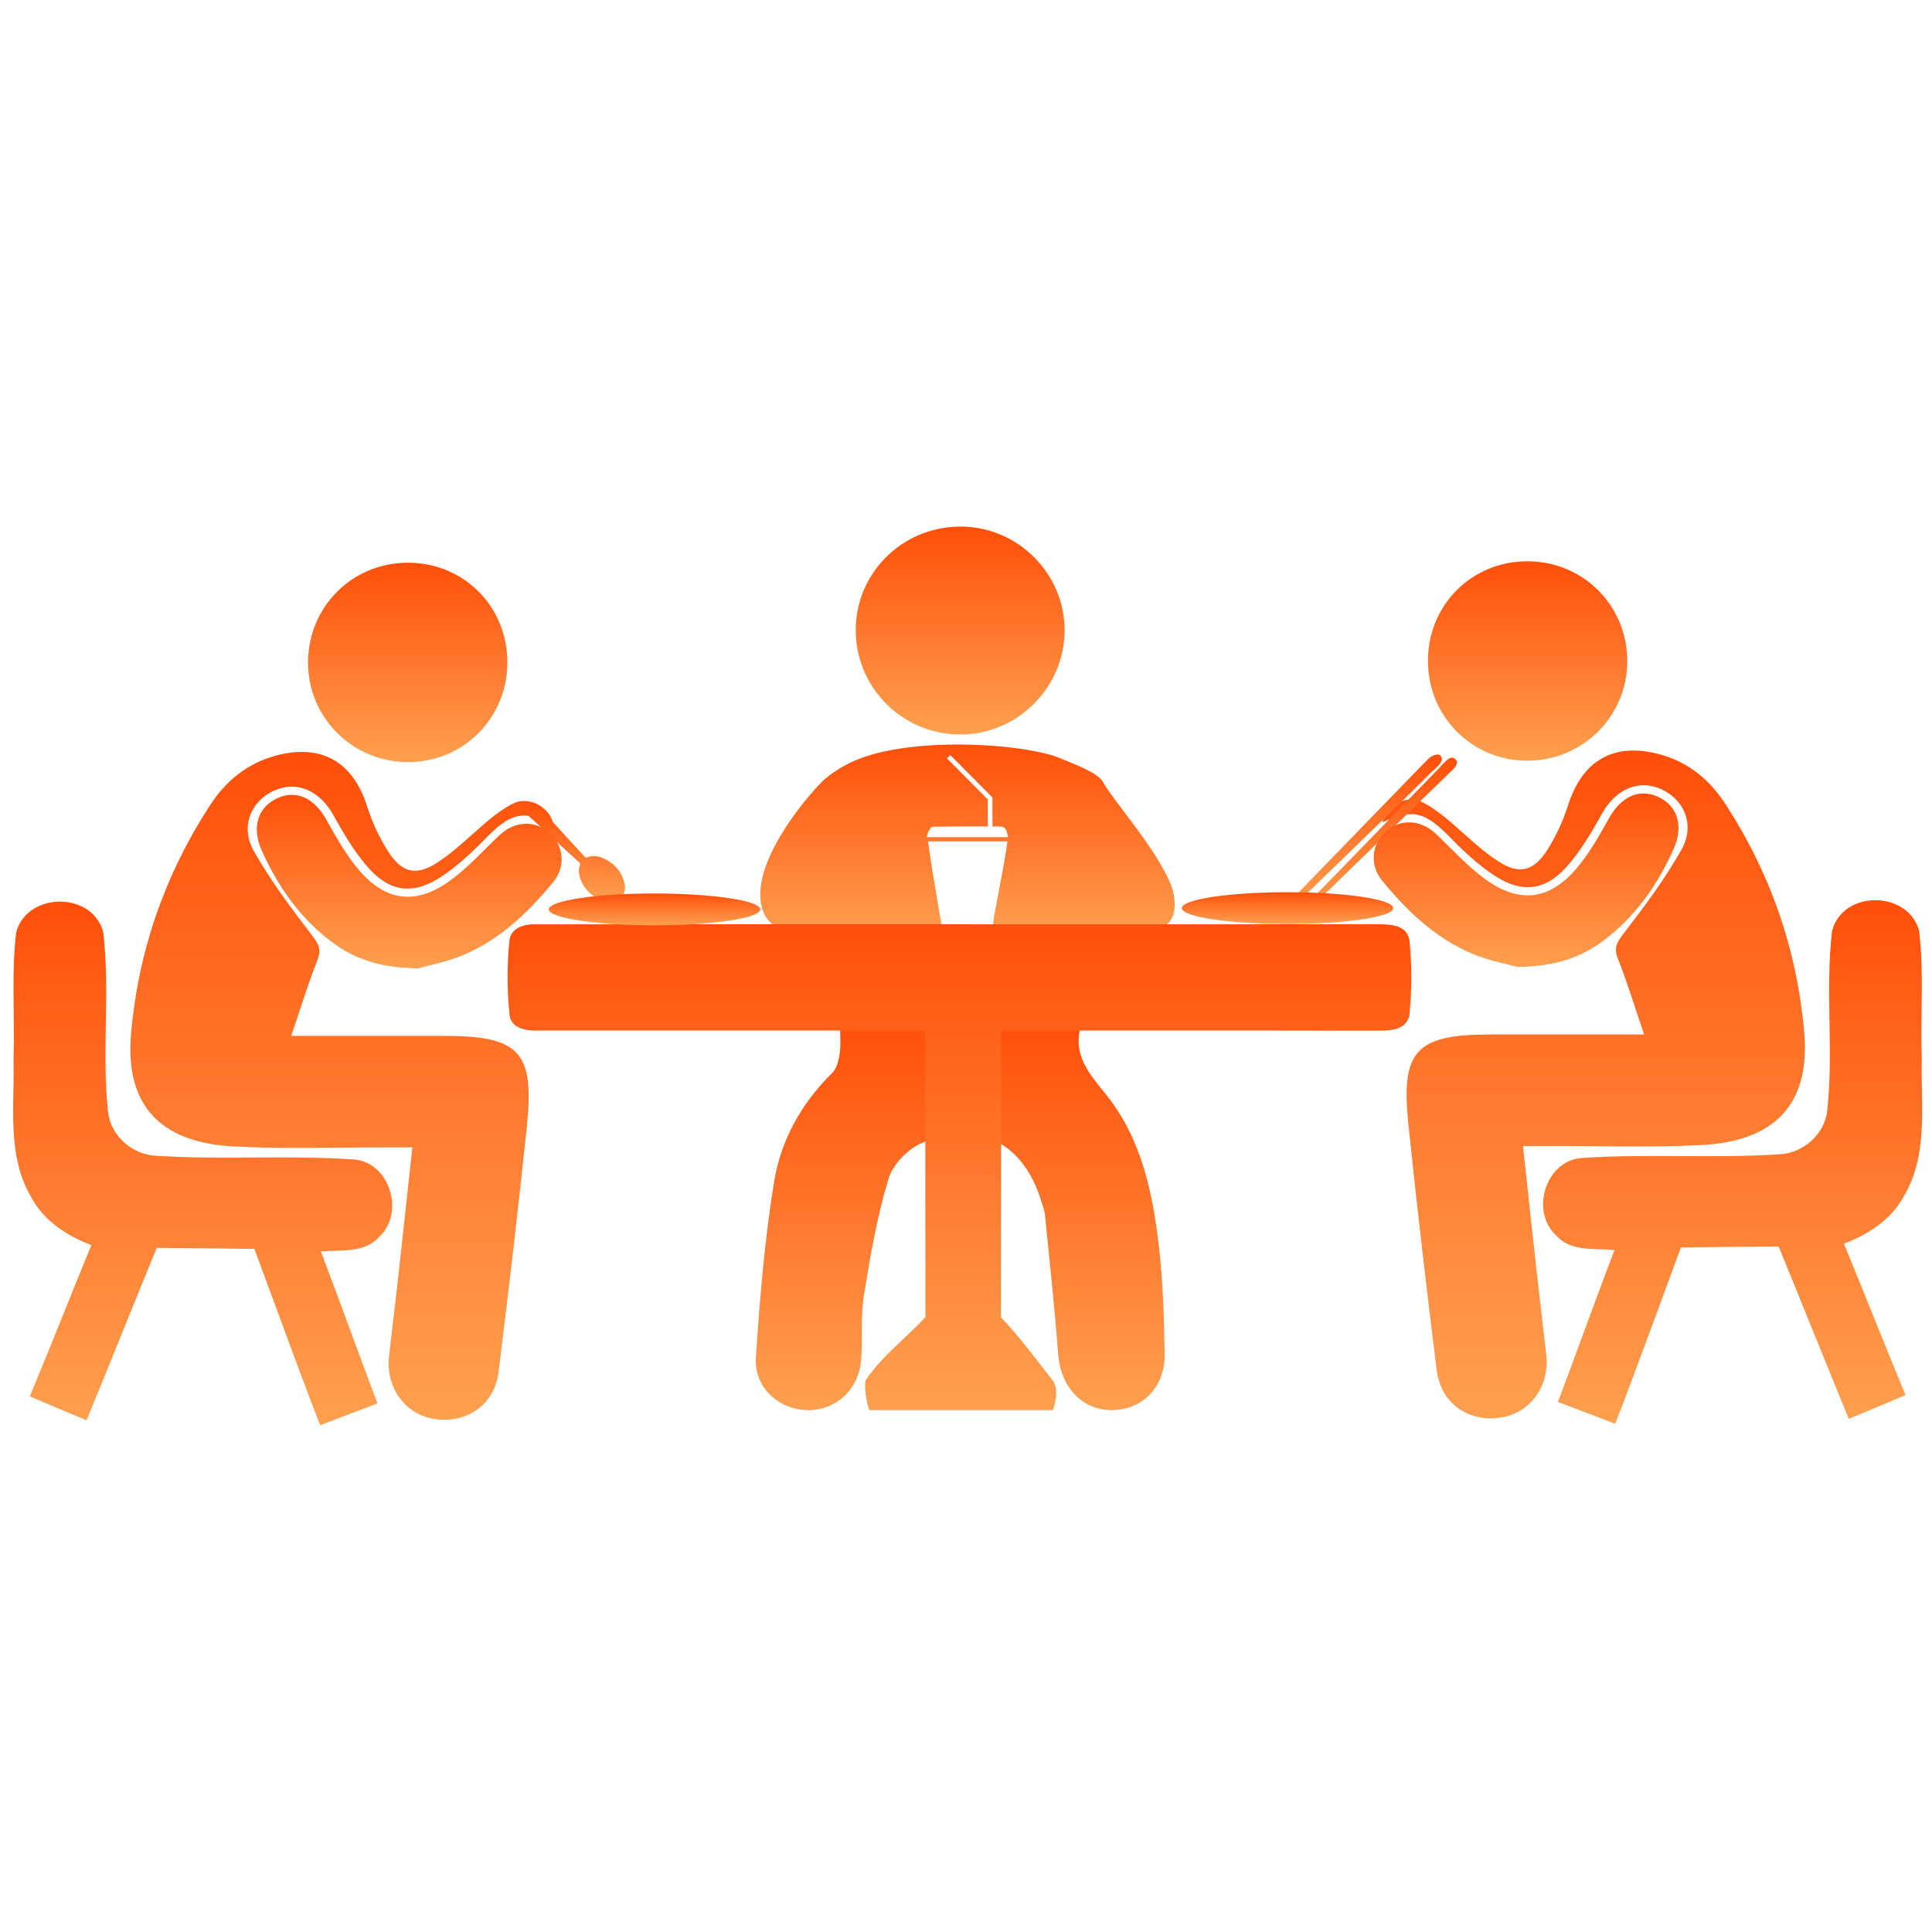 <?xml version="1.0" encoding="utf-8"?>
<!-- Generator: Adobe Illustrator 16.0.0, SVG Export Plug-In . SVG Version: 6.00 Build 0)  -->
<!DOCTYPE svg PUBLIC "-//W3C//DTD SVG 1.1//EN" "http://www.w3.org/Graphics/SVG/1.1/DTD/svg11.dtd">
<svg version="1.1" id="图层_1" xmlns="http://www.w3.org/2000/svg" xmlns:xlink="http://www.w3.org/1999/xlink" x="0px" y="0px"
	 width="141.732px" height="141.732px" viewBox="103.464 103.464 141.732 141.732"
	 enable-background="new 103.464 103.464 141.732 141.732" xml:space="preserve">
<g>
	
		<linearGradient id="SVGID_1_" gradientUnits="userSpaceOnUse" x1="297.234" y1="-104.543" x2="297.234" y2="-76.219" gradientTransform="matrix(1 0 0 -1 -123.33 102.37)">
		<stop  offset="0" style="stop-color:#FFA04F"/>
		<stop  offset="1" style="stop-color:#FF4F0A"/>
	</linearGradient>
	<path fill="url(#SVGID_1_)" d="M182.79,178.589c-0.71,2.313,0.632,3.684,1.869,5.242c2.561,3.223,3.369,7.156,3.829,11.125
		c0.297,2.594,0.37,5.221,0.414,7.834c0.042,2.419-1.629,4.112-3.865,4.121c-2.201,0.009-3.769-1.709-3.948-4.105
		c-0.256-3.403-0.625-6.799-0.963-10.195c-0.034-0.344-0.171-0.682-0.273-1.016c-1.311-4.308-4.593-6.004-8.771-4.274
		c-1.026,0.423-2.129,1.58-2.442,2.628c-0.831,2.769-1.333,5.647-1.795,8.51c-0.247,1.53-0.105,3.116-0.202,4.673
		c-0.137,2.219-1.803,3.798-3.917,3.782c-2.103-0.015-3.953-1.66-3.811-3.852c0.282-4.303,0.643-8.617,1.33-12.871
		c0.495-3.055,1.99-5.778,4.263-8.008c0.339-0.334,0.488-0.944,0.558-1.449c0.094-0.677,0.024-1.377,0.024-2.144
		C170.992,178.589,176.713,178.589,182.79,178.589z"/>
	
		<linearGradient id="SVGID_2_" gradientUnits="userSpaceOnUse" x1="297.232" y1="-54.977" x2="297.232" y2="-39.724" gradientTransform="matrix(1 0 0 -1 -123.33 102.37)">
		<stop  offset="0" style="stop-color:#FFA04F"/>
		<stop  offset="1" style="stop-color:#FF4F0A"/>
	</linearGradient>
	<path fill="url(#SVGID_2_)" d="M173.974,157.346c-4.254,0.034-7.716-3.384-7.731-7.632c-0.015-4.174,3.351-7.558,7.577-7.619
		c4.234-0.062,7.749,3.394,7.743,7.615C181.558,153.879,178.145,157.313,173.974,157.346z"/>
	
		<linearGradient id="SVGID_3_" gradientUnits="userSpaceOnUse" x1="297.769" y1="-69.853" x2="297.769" y2="-55.711" gradientTransform="matrix(1 0 0 -1 -123.33 102.37)">
		<stop  offset="0" style="stop-color:#FFA04F"/>
		<stop  offset="1" style="stop-color:#FF4F0A"/>
	</linearGradient>
	<path fill="url(#SVGID_3_)" d="M189.347,168.33c-1.11-2.69-4.135-6.014-4.975-7.51c-0.396-0.704-2.232-1.343-3.053-1.7
		c-2.422-1.054-10.016-1.621-14.41-0.139c-1.917,0.646-3.017,1.703-3.198,1.885c-0.861,0.863-3.488,3.924-4.258,6.733
		c-0.27,0.984-0.583,3.054,1.082,3.942c1.772,0.943,26.271,0.871,28.136,0C190.168,170.841,189.532,168.777,189.347,168.33z
		 M176.252,171.657c-1.039,0.118-3.656,0-3.656,0s-0.787-4.437-1.053-6.47c1.833,0,3.959,0,5.831,0
		C177.088,167.324,176.528,169.591,176.252,171.657z M171.462,164.876c0-0.201,0.16-0.559,0.319-0.712
		c0.057-0.054,0.242-0.052,0.242-0.052s2.067-0.036,3.906-0.02v-1.981l-2.999-3.016l0.244-0.242l3.09,3.107h0.008v2.134
		c0.901,0.009,0.95-0.081,1.144,0.782C175.351,164.876,173.406,164.876,171.462,164.876z"/>
</g>
<linearGradient id="SVGID_4_" gradientUnits="userSpaceOnUse" x1="297.18" y1="-104.542" x2="297.18" y2="-68.895" gradientTransform="matrix(1 0 0 -1 -123.33 102.37)">
	<stop  offset="0" style="stop-color:#FFA04F"/>
	<stop  offset="1" style="stop-color:#FF4F0A"/>
</linearGradient>
<path fill="url(#SVGID_4_)" d="M206.855,172.418c-0.24-1.274-1.715-1.13-2.694-1.153c-8.548,0.022-52.264-0.011-61.262,0.011
	c-0.807-0.049-1.881,0.156-2.053,1.102c-0.195,1.836-0.195,3.7,0,5.536c0.105,1.018,1.28,1.185,2.098,1.151
	c9.469,0.007,18.934-0.005,28.402,0c0.005,7.011-0.005,14.021,0.005,21.031c-1.44,1.541-3.176,2.838-4.367,4.596
	c-0.216,0.779,0.249,2.22,0.249,2.22h13.468c0,0,0.579-1.463-0.039-2.209c-1.057-1.357-2.565-3.369-3.768-4.592
	c0.011-7.206,0.011-13.84,0.017-21.046c9.091,0.007,18.188-0.01,27.279,0.013c0.968-0.018,2.381,0.104,2.665-1.114
	C207.044,176.123,207.05,174.254,206.855,172.418z"/>
<linearGradient id="SVGID_5_" gradientUnits="userSpaceOnUse" x1="353.902" y1="-105.542" x2="353.902" y2="-67.132" gradientTransform="matrix(1 0 0 -1 -123.33 102.37)">
	<stop  offset="0" style="stop-color:#FFA04F"/>
	<stop  offset="1" style="stop-color:#FF4F0A"/>
</linearGradient>
<path fill="url(#SVGID_5_)" d="M237.864,171.754c0.779-3.01,5.574-2.993,6.387-0.005c0.373,3.105,0.084,6.248,0.195,9.363
	c-0.083,3.366,0.507,7.026-1.297,10.071c-0.913,1.741-2.625,2.837-4.412,3.521c1.524,3.694,2.977,7.412,4.518,11.095
	c-1.386,0.595-2.771,1.18-4.166,1.752c-1.732-4.212-3.417-8.436-5.146-12.646c-2.388,0.018-4.775,0.039-7.168,0.078
	c-1.602,4.312-3.159,8.641-4.817,12.93c-1.403-0.534-2.805-1.067-4.207-1.603c1.402-3.705,2.737-7.438,4.151-11.145
	c-1.44-0.133-3.2,0.151-4.274-1.062c-1.891-1.725-0.822-5.414,1.781-5.681c4.824-0.339,9.676,0.039,14.499-0.273
	c1.77-0.044,3.39-1.413,3.601-3.188C237.991,180.577,237.351,176.127,237.864,171.754L237.864,171.754z"/>
<linearGradient id="SVGID_6_" gradientUnits="userSpaceOnUse" x1="343.71" y1="-105.14" x2="343.71" y2="-56.152" gradientTransform="matrix(1 0 0 -1 -123.33 102.37)">
	<stop  offset="0" style="stop-color:#FFA04F"/>
	<stop  offset="1" style="stop-color:#FF4F0A"/>
</linearGradient>
<path fill="url(#SVGID_6_)" d="M235.822,179.187c-0.528-6.047-2.463-11.613-5.758-16.704c-1.161-1.795-2.719-3.103-4.821-3.677
	c-3.354-0.918-5.695,0.418-6.741,3.721c-0.359,1.14-0.879,2.264-1.518,3.272c-0.992,1.566-2.039,1.855-3.576,0.871
	c-1.3-0.833-2.419-1.952-3.602-2.966c-0.195-0.168-1.735-1.475-2.551-1.567c-1.406-0.161-2.313,1.023-2.355,1.57
	c-0.003,0.028-0.008,0.056-0.015,0.082c2.254-1.044,3.131-0.769,5.014,1.162c0.979,1.005,2.036,1.981,3.202,2.748
	c1.988,1.306,3.711,1.121,5.288-0.643c1.023-1.148,1.83-2.521,2.581-3.877c1.004-1.813,2.693-2.583,4.375-1.813
	c1.706,0.781,2.484,2.646,1.47,4.438c-1.229,2.169-2.739,4.194-4.265,6.174c-0.494,0.642-0.705,1.032-0.392,1.823
	c0.691,1.749,1.239,3.556,1.918,5.553c-3.947,0-7.572,0-11.195,0c-5.54-0.003-6.661,1.151-6.096,6.597
	c0.625,6.021,1.33,12.033,2.076,18.039c0.299,2.402,2.281,3.8,4.647,3.476c2.174-0.296,3.651-2.288,3.394-4.6
	c-0.213-1.904-0.453-3.808-0.664-5.712c-0.351-3.145-0.686-6.292-1.047-9.619c0.708,0,1.253,0,1.797,0
	c3.784-0.013,7.579,0.129,11.354-0.073C233.807,187.168,236.272,184.32,235.822,179.187z"/>
<linearGradient id="SVGID_7_" gradientUnits="userSpaceOnUse" x1="338.859" y1="-56.901" x2="338.859" y2="-42.272" gradientTransform="matrix(1 0 0 -1 -123.33 102.37)">
	<stop  offset="0" style="stop-color:#FFA04F"/>
	<stop  offset="1" style="stop-color:#FF4F0A"/>
</linearGradient>
<path fill="url(#SVGID_7_)" d="M208.219,151.961c-0.009-4.089,3.172-7.298,7.252-7.32c4.126-0.022,7.396,3.25,7.37,7.374
	c-0.027,4.036-3.296,7.263-7.35,7.256C211.438,159.264,208.225,156.034,208.219,151.961z"/>
<linearGradient id="SVGID_8_" gradientUnits="userSpaceOnUse" x1="327.801" y1="-68.433" x2="327.801" y2="-56.676" gradientTransform="matrix(1 0 0 -1 -123.33 102.37)">
	<stop  offset="0" style="stop-color:#FFA04F"/>
	<stop  offset="1" style="stop-color:#FF4F0A"/>
</linearGradient>
<path fill="url(#SVGID_8_)" d="M209.576,159.251c0.061-0.059,0.133-0.108,0.208-0.148c0.171-0.092,0.322-0.071,0.446,0.054
	c0.133,0.129,0.156,0.268,0.063,0.445c-0.043,0.081-0.095,0.162-0.158,0.226c-0.643,0.638-0.531,0.516-1.179,1.151
	c-0.238,0.233-0.483,0.461-0.721,0.695c-0.44,0.429-0.88,0.859-1.319,1.29c-0.335,0.326-0.669,0.651-1.004,0.975
	c-0.349,0.338-0.698,0.678-1.044,1.016c-0.338,0.328-0.675,0.654-1.011,0.981c-0.347,0.336-0.694,0.674-1.04,1.01
	c-0.341,0.332-0.683,0.664-1.023,0.996c-0.346,0.336-0.691,0.674-1.038,1.01c-0.338,0.329-0.678,0.659-1.018,0.989
	c-0.271,0.262-0.542,0.524-0.813,0.786c-0.098,0.094-0.2,0.103-0.279,0.022c-0.081-0.08-0.072-0.182,0.023-0.281
	c0.429-0.439,0.859-0.88,1.289-1.319c0.43-0.44,0.858-0.882,1.287-1.323c0.269-0.275,0.535-0.549,0.802-0.825
	c0.399-0.41,0.799-0.82,1.197-1.23c0.272-0.28,0.543-0.56,0.816-0.839c0.392-0.403,0.783-0.806,1.175-1.209
	c0.273-0.282,0.549-0.564,0.823-0.847c0.39-0.4,0.78-0.801,1.169-1.201c0.284-0.292,0.567-0.584,0.851-0.875
	c0.378-0.389,0.754-0.779,1.135-1.167c0.132-0.133-0.013,0.012-0.1,0.098c0,0,0,0,0.001,0c-0.087,0.087-0.056,0.056-0.001,0
	c-0.004-0.003-0.007-0.007-0.01-0.01C209.261,159.563,209.414,159.403,209.576,159.251z"/>
<linearGradient id="SVGID_9_" gradientUnits="userSpaceOnUse" x1="326.908" y1="-67.711" x2="326.908" y2="-56.442" gradientTransform="matrix(1 0 0 -1 -123.33 102.37)">
	<stop  offset="0" style="stop-color:#FFA04F"/>
	<stop  offset="1" style="stop-color:#FF4F0A"/>
</linearGradient>
<path fill="url(#SVGID_9_)" d="M208.8,158.831c0.124-0.03,0.246-0.035,0.343,0.077c0.095,0.112,0.127,0.238,0.073,0.374
	c-0.04,0.097-0.094,0.196-0.163,0.272c-0.152,0.169-0.319,0.325-0.48,0.486c-0.005-0.005-0.01-0.01-0.015-0.016
	c-0.478,0.478-0.952,0.955-1.431,1.429c-0.316,0.313-0.64,0.621-0.958,0.931c-0.647,0.629-1.293,1.256-1.941,1.884
	c-0.318,0.311-0.64,0.621-0.958,0.93c-0.324,0.316-0.649,0.631-0.974,0.945c-0.321,0.313-0.646,0.626-0.968,0.938
	c-0.321,0.313-0.645,0.625-0.967,0.938c-0.322,0.313-0.645,0.625-0.966,0.938c-0.322,0.313-0.646,0.625-0.967,0.938
	c-0.322,0.313,0.694-0.712,0.371-0.401c-0.182,0.178-0.368,0.353-0.554,0.526c-0.083,0.079-0.19,0.08-0.269,0.004
	c-0.084-0.08-0.085-0.19-0.001-0.276c0.242-0.254,0.487-0.508,0.73-0.76c0.504-0.516-0.331,0.308,0.172-0.209
	c0.241-0.247,0.479-0.494,0.721-0.744c0.373-0.384,0.748-0.769,1.12-1.153c0.251-0.257,0.5-0.515,0.749-0.772
	c0.36-0.373,0.723-0.746,1.086-1.118c0.264-0.271,0.526-0.544,0.79-0.815c0.353-0.363,0.706-0.726,1.057-1.09
	c0.263-0.269,0.523-0.539,0.784-0.808c0.353-0.363,0.705-0.726,1.059-1.089c0.325-0.336,0.65-0.675,0.979-1.01
	c0.341-0.351,0.682-0.703,1.03-1.046C208.404,158.986,208.591,158.881,208.8,158.831z"/>
<linearGradient id="SVGID_10_" gradientUnits="userSpaceOnUse" x1="338.75" y1="-72.028" x2="338.75" y2="-59.302" gradientTransform="matrix(1 0 0 -1 -123.33 102.37)">
	<stop  offset="0" style="stop-color:#FFA04F"/>
	<stop  offset="1" style="stop-color:#FF4F0A"/>
</linearGradient>
<path fill="url(#SVGID_10_)" d="M214.771,174.398c-0.713-0.202-2.065-0.449-3.302-0.969c-2.715-1.142-4.797-3.141-6.632-5.387
	c-0.948-1.162-0.727-2.762,0.368-3.655c1.063-0.871,2.508-0.773,3.571,0.225c1.209,1.136,2.329,2.4,3.665,3.363
	c2.497,1.8,4.694,1.523,6.679-0.805c0.937-1.1,1.663-2.396,2.372-3.665c0.883-1.58,2.173-2.214,3.572-1.602
	c1.455,0.638,1.937,2.145,1.183,3.83c-1.192,2.667-2.826,5.003-5.196,6.767C219.377,173.742,217.493,174.369,214.771,174.398z"/>
<linearGradient id="SVGID_11_" gradientUnits="userSpaceOnUse" x1="241.662" y1="-105.647" x2="241.662" y2="-67.236" gradientTransform="matrix(1 0 0 -1 -123.33 102.37)">
	<stop  offset="0" style="stop-color:#FFA04F"/>
	<stop  offset="1" style="stop-color:#FF4F0A"/>
</linearGradient>
<path fill="url(#SVGID_11_)" d="M111.039,171.858c-0.779-3.01-5.575-2.993-6.387-0.005c-0.373,3.104-0.083,6.248-0.194,9.362
	c0.083,3.366-0.507,7.028,1.295,10.072c0.913,1.741,2.626,2.838,4.413,3.521c-1.524,3.694-2.976,7.412-4.517,11.095
	c1.385,0.596,2.77,1.18,4.167,1.752c1.73-4.212,3.416-8.435,5.146-12.646c2.387,0.018,4.774,0.039,7.167,0.078
	c1.602,4.313,3.16,8.641,4.818,12.932c1.402-0.535,2.804-1.068,4.206-1.603c-1.402-3.706-2.738-7.439-4.15-11.145
	c1.44-0.134,3.199,0.149,4.272-1.063c1.892-1.726,0.824-5.413-1.78-5.681c-4.824-0.339-9.676,0.039-14.5-0.271
	c-1.77-0.046-3.388-1.414-3.599-3.188C110.911,180.681,111.551,176.23,111.039,171.858L111.039,171.858z"/>
<linearGradient id="SVGID_12_" gradientUnits="userSpaceOnUse" x1="251.852" y1="-105.245" x2="251.852" y2="-56.255" gradientTransform="matrix(1 0 0 -1 -123.33 102.37)">
	<stop  offset="0" style="stop-color:#FFA04F"/>
	<stop  offset="1" style="stop-color:#FF4F0A"/>
</linearGradient>
<path fill="url(#SVGID_12_)" d="M113.079,179.291c0.53-6.046,2.464-11.614,5.759-16.706c1.162-1.795,2.72-3.102,4.82-3.677
	c3.356-0.919,5.696,0.418,6.742,3.721c0.36,1.139,0.879,2.264,1.52,3.272c0.992,1.567,2.038,1.855,3.575,0.872
	c1.3-0.833,2.42-1.952,3.601-2.965c0.196-0.169,1.735-1.475,2.552-1.568c1.407-0.162,2.312,1.023,2.356,1.57
	c0.001,0.028,0.007,0.055,0.014,0.082c-2.255-1.044-3.132-0.769-5.014,1.162c-0.979,1.005-2.035,1.981-3.202,2.748
	c-1.988,1.305-3.711,1.12-5.287-0.644c-1.025-1.148-1.831-2.52-2.582-3.876c-1.003-1.813-2.692-2.582-4.374-1.813
	c-1.706,0.781-2.485,2.646-1.47,4.438c1.23,2.169,2.739,4.193,4.265,6.175c0.494,0.641,0.704,1.03,0.392,1.822
	c-0.691,1.749-1.239,3.556-1.918,5.552c3.947,0,7.572,0,11.196,0c5.539-0.001,6.659,1.153,6.094,6.598
	c-0.624,6.021-1.33,12.033-2.077,18.04c-0.298,2.401-2.281,3.798-4.646,3.476c-2.174-0.297-3.651-2.29-3.393-4.601
	c0.212-1.905,0.451-3.806,0.663-5.711c0.35-3.145,0.686-6.292,1.048-9.62c-0.711,0-1.254,0.001-1.798-0.001
	c-3.785-0.012-7.578,0.13-11.353-0.073C115.097,187.271,112.63,184.425,113.079,179.291z"/>
<linearGradient id="SVGID_13_" gradientUnits="userSpaceOnUse" x1="256.704" y1="-57.004" x2="256.704" y2="-42.375" gradientTransform="matrix(1 0 0 -1 -123.33 102.37)">
	<stop  offset="0" style="stop-color:#FFA04F"/>
	<stop  offset="1" style="stop-color:#FF4F0A"/>
</linearGradient>
<path fill="url(#SVGID_13_)" d="M140.685,152.065c0.006-4.088-3.174-7.297-7.254-7.32c-4.126-0.022-7.396,3.25-7.369,7.374
	c0.027,4.036,3.296,7.263,7.349,7.255C137.464,159.368,140.679,156.137,140.685,152.065z"/>
<linearGradient id="SVGID_14_" gradientUnits="userSpaceOnUse" x1="269.006" y1="-67.274" x2="269.006" y2="-60.038" gradientTransform="matrix(1 0 0 -1 -123.33 102.37)">
	<stop  offset="0" style="stop-color:#FFA04F"/>
	<stop  offset="1" style="stop-color:#FF4F0A"/>
</linearGradient>
<path fill="url(#SVGID_14_)" d="M145.052,165.91c-0.111-0.1-0.221-0.203-0.331-0.303c-0.376-0.349-0.751-0.7-1.127-1.048
	c-0.297-0.274-0.596-0.546-0.895-0.821c-0.177-0.162-0.358-0.32-0.532-0.486c-0.169-0.16-0.169-0.328-0.007-0.498
	c0.036-0.038,0.074-0.075,0.111-0.112c-0.001,0-0.001-0.001-0.002-0.002c0.059-0.054,0.114-0.11,0.176-0.159
	c0.134-0.105,0.299-0.098,0.42,0.025c0.125,0.124,0.243,0.254,0.361,0.385c0.11,0.122,0.214,0.248,0.326,0.369
	c0.24,0.262,0.484,0.519,0.724,0.781c0.305,0.332,0.607,0.668,0.911,1.003c0.102,0.113,0.205,0.225,0.309,0.337
	c0.229,0.246,0.458,0.494,0.687,0.741c0.072,0.077,0.139,0.159,0.214,0.234c0.019,0.018,0.065,0.034,0.087,0.024
	c0.431-0.187,0.856-0.129,1.264,0.057c0.76,0.348,1.283,0.915,1.506,1.729c0.094,0.338,0.084,0.678-0.097,0.991
	c-0.174,0.299-0.449,0.447-0.787,0.479c-0.439,0.042-0.835-0.094-1.201-0.326c-0.579-0.368-0.995-0.867-1.179-1.539
	c-0.082-0.302-0.084-0.603,0.032-0.9c0.012-0.028-0.002-0.084-0.026-0.105C145.684,166.478,145.367,166.194,145.052,165.91z"/>
<linearGradient id="SVGID_15_" gradientUnits="userSpaceOnUse" x1="256.813" y1="-72.133" x2="256.813" y2="-59.406" gradientTransform="matrix(1 0 0 -1 -123.33 102.37)">
	<stop  offset="0" style="stop-color:#FFA04F"/>
	<stop  offset="1" style="stop-color:#FF4F0A"/>
</linearGradient>
<path fill="url(#SVGID_15_)" d="M134.134,174.503c0.712-0.204,2.064-0.45,3.3-0.97c2.716-1.142,4.798-3.141,6.633-5.387
	c0.948-1.161,0.726-2.761-0.368-3.655c-1.063-0.87-2.509-0.772-3.571,0.225c-1.209,1.137-2.33,2.401-3.666,3.364
	c-2.497,1.799-4.694,1.522-6.679-0.806c-0.937-1.1-1.664-2.396-2.372-3.666c-0.883-1.58-2.172-2.215-3.571-1.601
	c-1.455,0.638-1.938,2.145-1.184,3.83c1.193,2.666,2.827,5.004,5.198,6.767C129.525,173.846,131.409,174.473,134.134,174.503z"/>
<linearGradient id="SVGID_16_" gradientUnits="userSpaceOnUse" x1="274.813" y1="-68.972" x2="274.813" y2="-66.643" gradientTransform="matrix(1 0 0 -1 -123.33 102.37)">
	<stop  offset="0" style="stop-color:#FFA04F"/>
	<stop  offset="1" style="stop-color:#FF4F0A"/>
</linearGradient>
<ellipse fill="url(#SVGID_16_)" cx="151.483" cy="170.177" rx="7.756" ry="1.165"/>
<linearGradient id="SVGID_17_" gradientUnits="userSpaceOnUse" x1="321.245" y1="-68.878" x2="321.245" y2="-66.547" gradientTransform="matrix(1 0 0 -1 -123.33 102.37)">
	<stop  offset="0" style="stop-color:#FFA04F"/>
	<stop  offset="1" style="stop-color:#FF4F0A"/>
</linearGradient>
<ellipse fill="url(#SVGID_17_)" cx="197.915" cy="170.083" rx="7.755" ry="1.165"/>
</svg>
